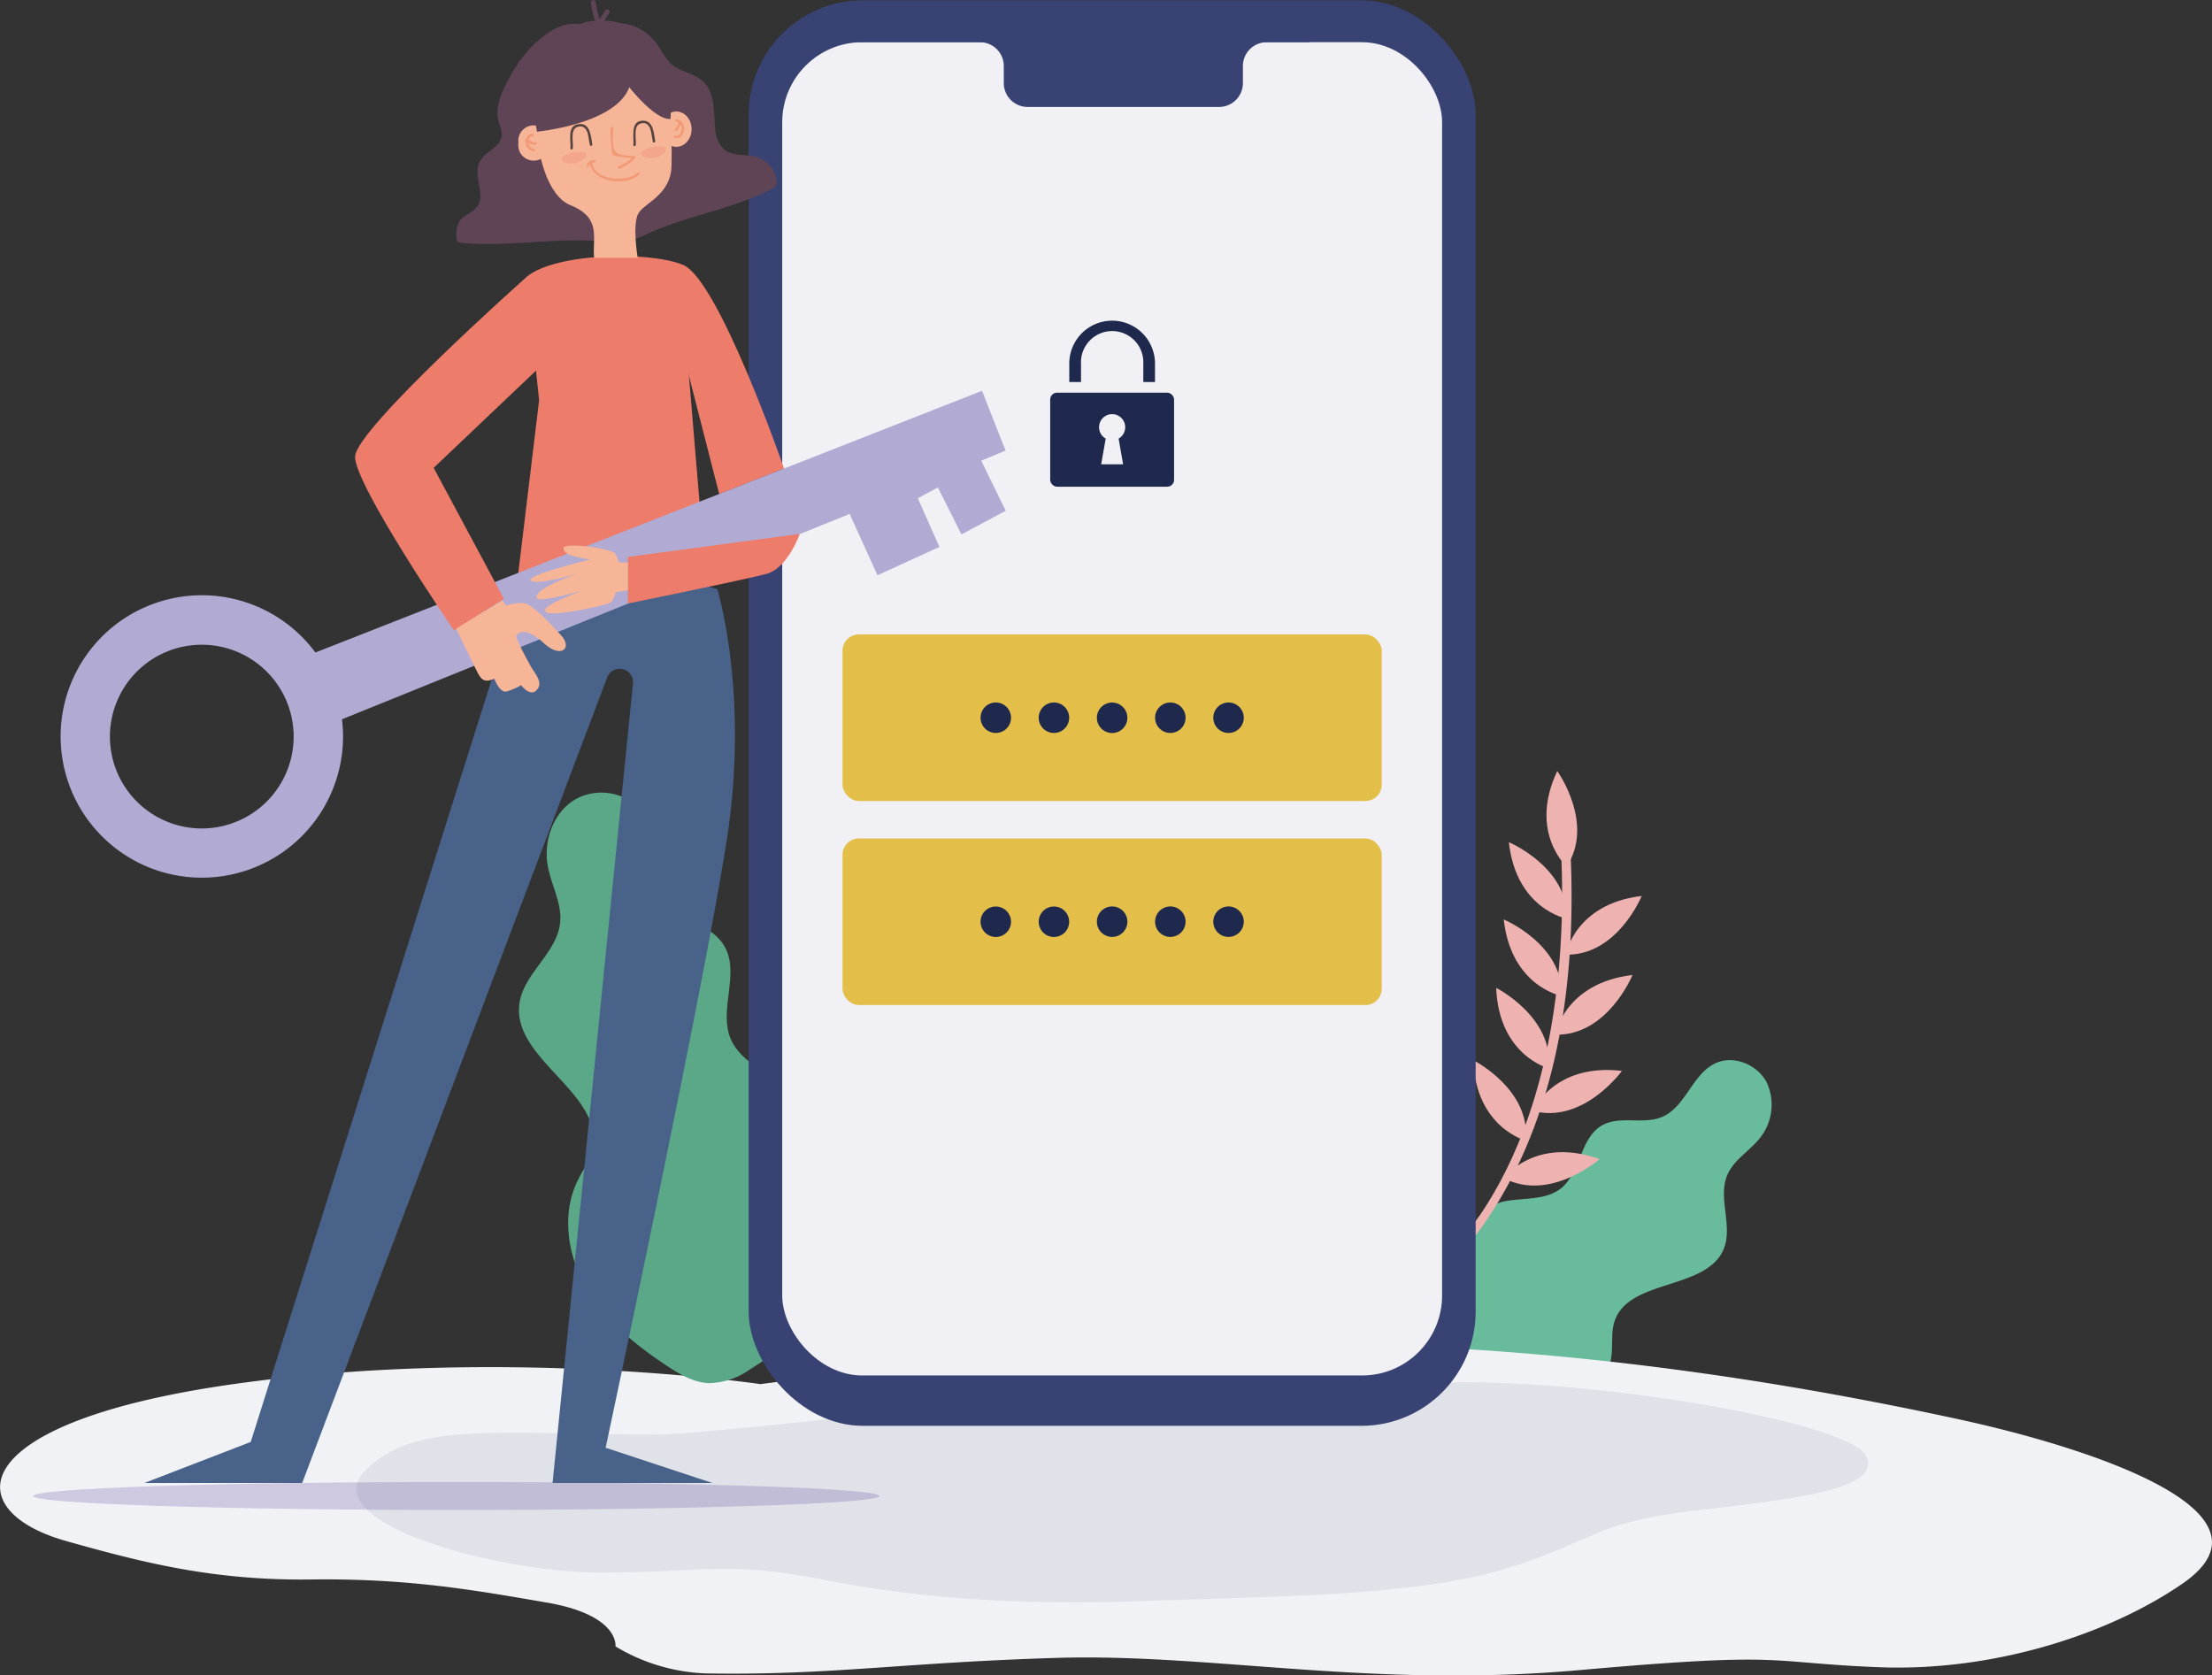 <svg xmlns="http://www.w3.org/2000/svg" viewBox="0 0 409.33 310"><rect x="0" y="0" width="409.33" height="310" fill="#333333" stroke="none"/><defs><style>.cls-1{fill:#68bb9b;}.cls-2{fill:#eeb3b1;}.cls-3{fill:#f1f2f6;}.cls-4{fill:#e0e2e9;}.cls-5{fill:#5aa888;}.cls-6{fill:#394373;}.cls-7{fill:#f0f0f5;}.cls-8{fill:#1f294e;}.cls-9{fill:#e3bf49;}.cls-10{fill:#6652a0;opacity:0.25;}.cls-11{fill:#5e4455;}.cls-12{fill:#49628a;}.cls-13{fill:#ee7c6b;}.cls-14{fill:#358eb2;}.cls-15{fill:#6ec1e1;}.cls-16{fill:#f6b596;}.cls-17{fill:#b1abd4;}.cls-18{fill:#f29975;}.cls-19{fill:#55433e;}.cls-20{opacity:0.28;}.cls-21{fill:#ee7d76;}</style></defs><title>img-password-reset</title><g id="레이어_2" data-name="레이어 2"><g id="Login_Register" data-name="Login &amp; Register"><path class="cls-1" d="M273,229.39c-1.62-3.15,2.16-6.52,5.64-7.14s7.43-.15,10.2-2.34c3.7-2.93,3.51-9.33,7.61-11.67,3.29-1.87,7.65-.08,11.14-1.57,4.33-1.84,5.55-7.88,9.8-9.9,3.39-1.62,7.82.21,9.55,3.54a9.84,9.84,0,0,1-1.47,10.52c-1.87,2.26-4.65,3.84-5.81,6.54-1.83,4.22,1,9.33-.63,13.61-3.1,7.9-17.75,5.52-20.29,13.62-.57,1.8-.33,3.75-.48,5.63-.43,5.61-4.38,10.5-9.26,13.29s-10.59,3.76-16.2,4.16c-2.29.16-4.71.2-6.75-.85a11,11,0,0,1-4.3-4.72C255,249.89,252.23,234,273,229.39"/><path class="cls-2" d="M254.3,245c5.06-2.18,9.62-6.22,13.41-10.13,10.2-10.52,16.52-24.27,19.84-38.42,3-12.81,3.68-26,3.06-39.16-.06-1.11-1.79-1.12-1.74,0,1.42,29.45-4.43,65.58-30.78,83.51a29,29,0,0,1-4.67,2.71c-1,.44-.14,1.93.88,1.49Z"/><path class="cls-2" d="M287.79,191.46s1.67-9.54,14.31-11.05C302.1,180.41,297.49,191.7,287.79,191.46Z"/><path class="cls-2" d="M283.65,205.56s3.85-8.89,16.49-7.4C300.14,198.16,293,208.06,283.65,205.56Z"/><path class="cls-2" d="M278.28,218s5.74-7.8,17.73-3.52C296,214.47,286.86,222.52,278.28,218Z"/><path class="cls-2" d="M289.73,176.65s1.64-9.38,14.07-10.86C303.8,165.79,299.27,176.88,289.73,176.65Z"/><path class="cls-2" d="M289.9,160.35s-7.07-6.37-1.73-17.68C288.17,142.67,295.16,152.4,289.9,160.35Z"/><path class="cls-2" d="M289.94,170s-9.36-1.73-10.73-14.17C279.21,155.85,290.27,160.49,289.94,170Z"/><path class="cls-2" d="M289,184.3s-9.36-1.72-10.73-14.16C278.28,170.14,289.33,174.77,289,184.3Z"/><path class="cls-2" d="M286.58,197.69s-9.22-2.38-9.71-14.89C276.87,182.8,287.57,188.2,286.58,197.69Z"/><path class="cls-2" d="M282.33,211.05s-9.22-2.38-9.71-14.88C272.62,196.17,283.32,201.57,282.33,211.05Z"/><path class="cls-3" d="M140.72,256.12s-47.61-7.07-97.54,0-51,23.33-31.06,29c14.55,4.11,27.54,7.38,45.45,7.15s30.05,1.94,43.6,4.27,12.72,8.11,12.72,8.11a34.83,34.83,0,0,0,16.69,5c23.08.39,36.16-2,64.93-2.87s58.14,5.7,96.9,2.25,33.92-1.39,55.2-.53,42.68-6.09,56.3-15.49c19.54-13.49-18.37-25.4-41.62-30.42s-65.82-13.14-114-13.82S140.72,256.12,140.72,256.12Z"/><path class="cls-4" d="M121.9,265.43c-30.41,0-45.53-2.59-54.48,6.89S92,291,110.92,291s23.88-2.19,41.1,1.25,35.95,4.89,60,4,49.89-.86,66.67-6,15.92-8.5,34.86-10.71,34.45-3.93,31.86-10-46-13.78-74.67-13.78-64,2.58-80.34,3.44S129.93,265.45,121.9,265.43Z"/><path class="cls-5" d="M146.39,211.76c3.63-2.39,1.61-8.27-1.74-11s-7.85-4.63-9.49-8.64C133,186.72,137,180,134,175c-2.39-4-8.13-4.69-11-8.38-3.52-4.58-1.19-11.77-4.51-16.5-2.65-3.77-8.49-4.48-12.35-2s-5.6,7.6-4.77,12.14c.64,3.54,2.66,6.91,2.28,10.49-.58,5.61-6.74,9.35-7.53,14.93-1.44,10.32,15.66,16.6,13.51,26.79-.48,2.27-1.91,4.21-2.89,6.31-2.9,6.26-1.62,13.88,1.91,19.8s9.07,10.4,14.83,14.2c2.35,1.55,4.91,3.06,7.73,3.16a13.5,13.5,0,0,0,7.44-2.46c14.56-9,27.12-24.37,7.67-41.78"/><rect class="cls-6" x="138.54" y="0.05" width="134.53" height="263.79" rx="21.15"/><rect class="cls-7" x="144.75" y="7.81" width="122.11" height="246.71" rx="14.81"/><path class="cls-6" d="M242.34,7.81H234.4A4.41,4.41,0,0,0,230,12.22v3.15a4.42,4.42,0,0,1-4.41,4.42H190.16a4.42,4.42,0,0,1-4.41-4.42V12.22a4.41,4.41,0,0,0-4.41-4.41H158.79V5.55h83.55Z"/><rect class="cls-8" x="194.34" y="72.66" width="22.92" height="17.4" rx="1.26"/><path class="cls-8" d="M213.73,70.69h-2.16V67.27a5.77,5.77,0,1,0-11.53,0v3.42h-2.17V67.27a7.93,7.93,0,1,1,15.86,0Z"/><path class="cls-7" d="M208.22,79.06a2.42,2.42,0,1,0-3.61,2.1l-.84,4.76h4.06L207,81.16A2.43,2.43,0,0,0,208.22,79.06Z"/><rect class="cls-9" x="155.91" y="117.4" width="99.78" height="30.82" rx="3.02"/><circle class="cls-8" cx="184.27" cy="132.81" r="2.82"/><circle class="cls-8" cx="195.03" cy="132.81" r="2.82"/><path class="cls-8" d="M208.62,132.81A2.82,2.82,0,1,1,205.8,130,2.82,2.82,0,0,1,208.62,132.81Z"/><path class="cls-8" d="M219.39,132.81a2.82,2.82,0,1,1-2.82-2.82A2.82,2.82,0,0,1,219.39,132.81Z"/><path class="cls-8" d="M230.16,132.81a2.82,2.82,0,1,1-2.82-2.82A2.82,2.82,0,0,1,230.16,132.81Z"/><rect class="cls-9" x="155.91" y="155.15" width="99.78" height="30.82" rx="3.02"/><circle class="cls-8" cx="184.27" cy="170.56" r="2.82"/><circle class="cls-8" cx="195.03" cy="170.56" r="2.82"/><path class="cls-8" d="M208.62,170.56a2.82,2.82,0,1,1-2.82-2.83A2.82,2.82,0,0,1,208.62,170.56Z"/><path class="cls-8" d="M219.39,170.56a2.82,2.82,0,1,1-2.82-2.83A2.82,2.82,0,0,1,219.39,170.56Z"/><path class="cls-8" d="M230.16,170.56a2.82,2.82,0,1,1-2.82-2.83A2.82,2.82,0,0,1,230.16,170.56Z"/><path class="cls-10" d="M162.76,276.82c0-1.43-35.07-2.59-78.32-2.59s-78.31,1.16-78.31,2.59,35.06,2.59,78.31,2.59S162.76,278.25,162.76,276.82Z"/><path class="cls-11" d="M111.39,5a36.34,36.34,0,0,0-4.72-.57c-2.81-.26-5.36,1.56-7.48,3.41a24.54,24.54,0,0,0-5,6.73c-1.4,2.51-2.71,5.42-1.88,8.17a7.38,7.38,0,0,1,.55,2.12c0,2.28-3.17,3.14-4.15,5.19-1.22,2.54,1.26,6-.42,8.22-.84,1.13-2.45,1.48-3.25,2.64a5.2,5.2,0,0,0-.54,3.2.94.94,0,0,0,.19.64,1,1,0,0,0,.53.17c9,.86,17.85-1.08,26.82-.22a14.82,14.82,0,0,0,3.26.08,15,15,0,0,0,4.42-1.48c7.75-3.53,15.52-4.45,23.09-8.35a1.68,1.68,0,0,0,.82-.66,1.58,1.58,0,0,0,.09-.81,5.3,5.3,0,0,0-3.6-4.4c-2-.62-4.34-.08-6-1.33a5.57,5.57,0,0,1-1.77-4c-.32-3,0-6.51-2.16-8.61-1.71-1.65-4.45-1.83-6.17-3.47a20.9,20.9,0,0,1-2.29-3.33C119.4,5.1,115.46,3.24,111.39,5"/><path class="cls-12" d="M96.4,108.6l-50,158.22-19.68,7.59h29.2l56.45-149.07a2.47,2.47,0,0,1,2.31-1.59h0a2.47,2.47,0,0,1,2.45,2.72L102.25,274.41h29.56l-19.74-6.52s18.39-86,22.49-112.94S132.72,109,132.72,109,113.55,102.94,96.4,108.6Z"/><path class="cls-13" d="M97,51.65c4.59-4.79,22.8-5.34,29.39-2.64s18.7,37.69,18.7,37.69l-12,4.73-7.48-29.24L102.11,59Z"/><path class="cls-13" d="M127.78,66.48a38.89,38.89,0,0,0,2.49-8.58c.44-3.74-4.65-7.39-4.65-7.39L98.05,57.65l1.71,16.43-4,33.19,35,1.3-3.52-41.95"/><path class="cls-14" d="M100.15,67.43a.6.6,0,0,1-.34-.11.56.56,0,0,1-.11-.79l2-2.61a.56.56,0,0,1,.89.67l-2,2.61A.56.56,0,0,1,100.15,67.43Z"/><path class="cls-15" d="M82.64,112.92,89,109.24"/><path class="cls-16" d="M109.94,47.7c-.38-3.67,1.49-7.38-4.42-9.75-8.15-3.26-9.89-31.35,4.82-31.41s14,18.48,13.93,24-4.9,6.91-6.11,8.9S118,47.7,118,47.7Z"/><path class="cls-16" d="M101.59,26.42a2.86,2.86,0,1,1-5.65,0,2.85,2.85,0,1,1,5.65,0Z"/><ellipse class="cls-16" cx="125.16" cy="23.9" rx="2.82" ry="3.27"/><path class="cls-17" d="M186.08,83.37l-4.36-11.05L58.36,120.74a26.13,26.13,0,1,0,5.12,15.53,25.57,25.57,0,0,0-.2-3.17l93.94-38,5.16,11.35,11.46-5.25-4-9,3.71-2,4.37,8.69,8.19-4.38-4.54-9.26ZM37.34,153.3a17,17,0,1,1,17-17A17,17,0,0,1,37.34,153.3Z"/><path class="cls-13" d="M97,51.65S65.88,79.34,65.71,84.48,84,116.66,84,116.66l9.25-5.85-13-24.24L101.4,66.48s.69,4.67,2.37,5.94l.94-18.48Z"/><path class="cls-11" d="M121.32,13c-4,.2-22,2-22,2s2.62-10.76,11-11.18C121.32,3.29,121.32,13,121.32,13Z"/><path class="cls-11" d="M99.38,24.36S113.9,23,116.45,16.14c0,0,4.82,6.17,7.64,5.86,0,0,.46-8.11-1.29-9.21s-24,1.17-24,1.17A35.3,35.3,0,0,0,99.38,24.36Z"/><path class="cls-16" d="M84.42,116.33s4,8.36,4.2,8.56.7,1.75,2.84.68c0,0,1,2.73,2.32,2.38a12.58,12.58,0,0,0,2.65-1.16s1.6,2.13,2.78,1c1.38-1.32.07-2.77-.91-4.35,0,0-3.08-5.51-2.77-5.84.82-.9,2.24-1.22,5.16,1.46,3.11,2.84,5.28.88,3.2-1.43s-4.94-5.25-6.38-5.84-3.83.3-3.83.3l-.71-1Z"/><path class="cls-13" d="M148,98.79s-2.23,6.33-6.12,7.39-25.7,5.5-25.7,5.5v-8.63Z"/><path class="cls-16" d="M116.19,104.08h-1.66a12.48,12.48,0,0,0-.61-1.55c-.69-1.1-9.82-2.26-9.65-1.07s1.67,1.49,4.89,2.09c0,0-12,2.92-10.91,3.87s8.64-1.24,8.64-1.24-8.15,2.66-7.57,4.46c.33,1,8.59-1.4,8.59-1.4s-8.41,3-6.92,4,10.79-1.27,11.69-1.59,1.24-2.05,1.24-2.05l2.27-.39Z"/><path class="cls-11" d="M109.33.56c.32,1.33.45,3,1.22,4.16.31.48,1.09,0,.78-.46-.71-1.07-.84-2.71-1.13-3.94-.14-.56-1-.32-.87.24Z"/><path class="cls-11" d="M111.29,4.8c.46-.82.95-1.62,1.47-2.39.33-.49-.45-.94-.77-.46-.53.78-1,1.58-1.48,2.39a.45.45,0,0,0,.78.46Z"/><path class="cls-18" d="M113,23.73a21.37,21.37,0,0,0,.11,3.1c.06.52,0,1.47.38,1.87.21.23.65.21.91.25,1,.16,2,.27,3,.4l-.15-.38a9.19,9.19,0,0,1-2.82,1.83c-.27.12,0,.51.23.39a9.2,9.2,0,0,0,2.9-1.91c.16-.14,0-.36-.16-.38-1-.14-3.13,0-3.67-1.11s-.29-3-.25-4.06c0-.29-.44-.29-.45,0Z"/><path class="cls-19" d="M117.65,26.83c.13-1-.52-3.43.77-3.93s1.88.52,2.06,1.49l.33,1.82c0,.29.49.17.44-.12-.28-1.49-.34-4-2.57-3.74-2.07.29-1.31,3.16-1.48,4.48,0,.29.42.28.45,0Z"/><path class="cls-19" d="M106,27.44c.13-1-.52-3.43.77-3.92s1.88.51,2.06,1.48l.33,1.83c0,.28.49.16.44-.12-.27-1.49-.34-4.05-2.56-3.74s-1.32,3.15-1.49,4.47c0,.29.42.29.45,0Z"/><path class="cls-18" d="M109.1,30.05c.49,3.75,6.83,4.5,9.16,2.23.21-.2-.11-.52-.32-.32-1.94,1.9-8,1.46-8.39-1.91,0-.28-.49-.28-.45,0Z"/><path class="cls-18" d="M109,30.68a.86.86,0,0,1,.95-.58c.28,0,.4-.39.12-.44a1.32,1.32,0,0,0-1.5.9c-.09.28.34.4.43.12Z"/><g class="cls-20"><path class="cls-21" d="M108.45,28.56c.2.5-.69,1.32-2,1.61a3.72,3.72,0,0,1-1.73,0,1.32,1.32,0,0,1-.77-.5.43.43,0,0,1,0-.43,1.31,1.31,0,0,1,.5-.45,5.36,5.36,0,0,1,1.54-.55C107.17,28,108.25,28.05,108.45,28.56Z"/></g><g class="cls-20"><path class="cls-21" d="M123.22,27.53c.2.5-.69,1.32-2,1.61a3.67,3.67,0,0,1-1.72,0,1.31,1.31,0,0,1-.78-.5.45.45,0,0,1,0-.43,1.39,1.39,0,0,1,.5-.45,5.36,5.36,0,0,1,1.54-.55C121.94,27,123,27,123.22,27.53Z"/></g><path class="cls-18" d="M98.58,24.73a1.42,1.42,0,0,0-1.28,1.68A1.63,1.63,0,0,0,98.82,28c.29,0,.28-.43,0-.45-1.19-.08-1.57-2.27-.24-2.32.29,0,.29-.46,0-.45Z"/><path class="cls-18" d="M97.37,26a2,2,0,0,0,1.77.77c.28,0,.29-.46,0-.45a1.66,1.66,0,0,1-1.45-.64c-.18-.23-.49.09-.32.32Z"/><path class="cls-18" d="M124.94,25.5c1,.24,1.51-.65,1.64-1.49a1.64,1.64,0,0,0-1.43-1.93c-.29,0-.29.43,0,.45a1.18,1.18,0,0,1,1,1.28c-.05.57-.34,1.44-1.09,1.26-.28-.07-.4.37-.12.43Z"/><path class="cls-18" d="M125.21,24.18a2.37,2.37,0,0,0,.78-1.45c0-.28-.4-.4-.44-.12a2,2,0,0,1-.66,1.25c-.21.19.11.51.32.32Z"/></g></g></svg>